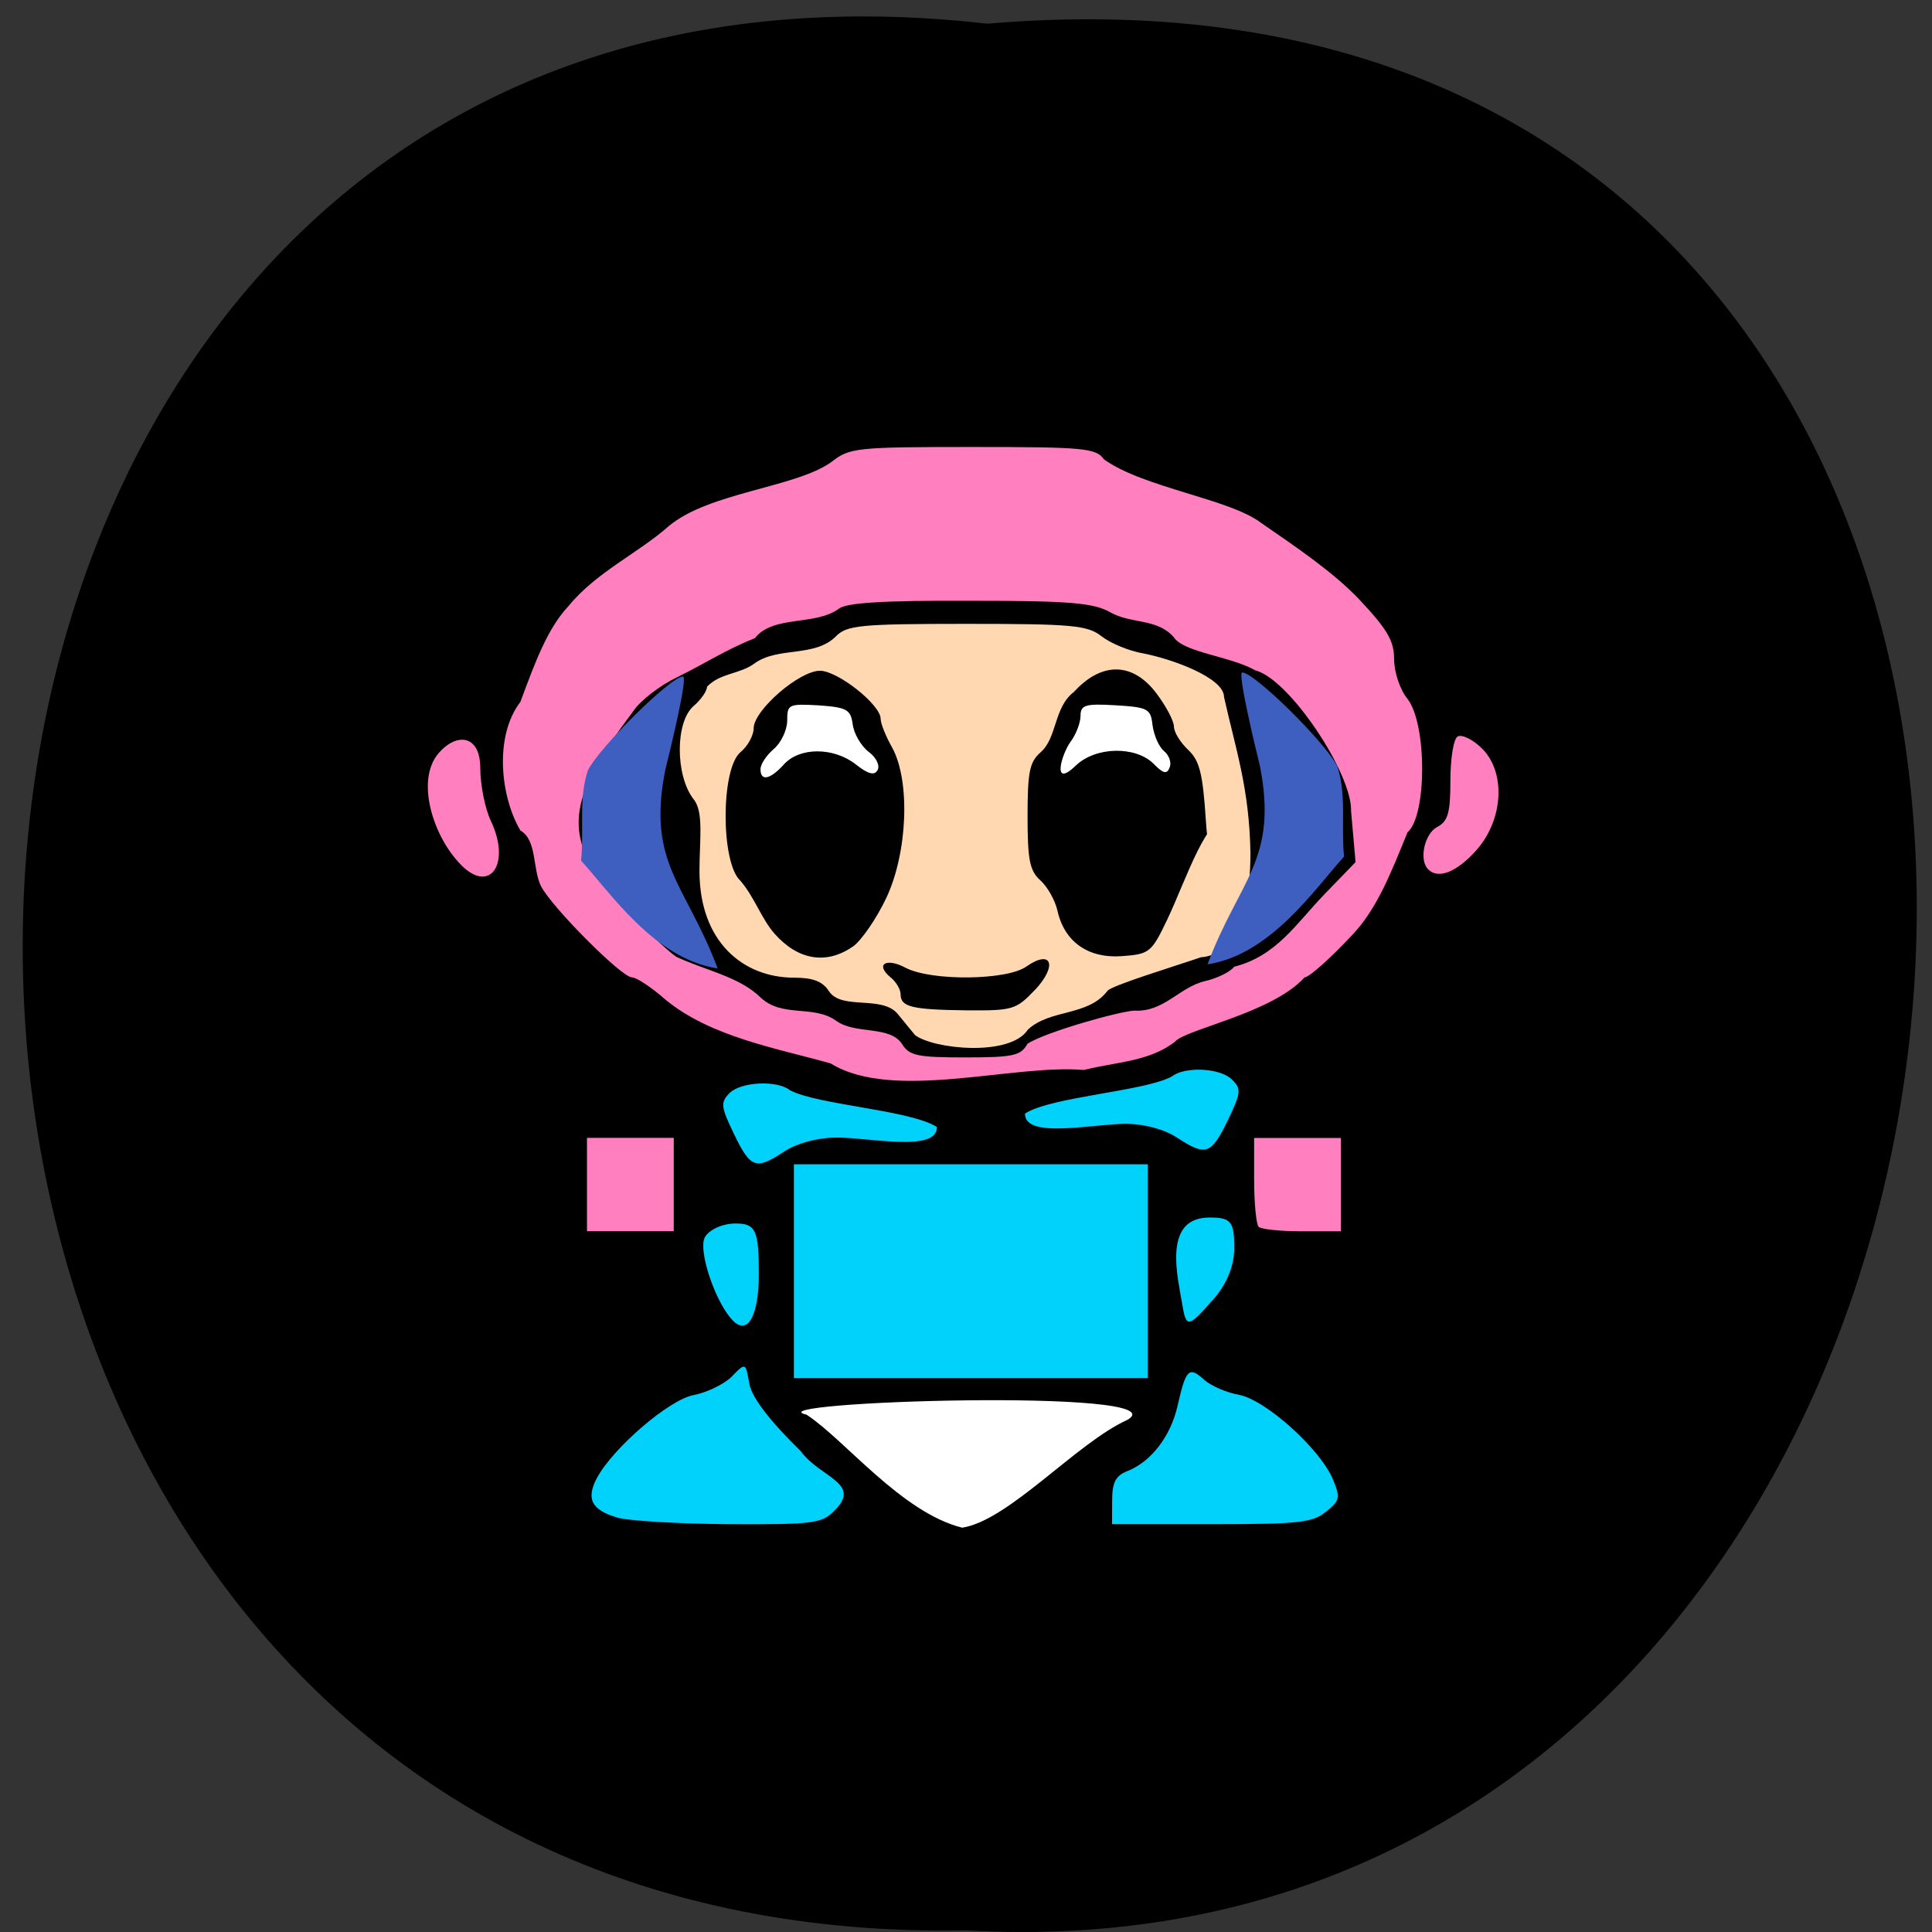 <svg xmlns="http://www.w3.org/2000/svg" viewBox="0 0 22 22"><rect x="0" y="0" width="22" height="22" fill="#333333" stroke="none"/><path d="m 11.242 0.27 c -14.434 -1.652 -14.773 21.992 -0.238 21.711 c 13.492 0.781 15.254 -23 0.238 -21.711"/><g fill="#ff7fbf"><path d="m 9.461 12.11 c -0.609 -0.172 -1.367 -0.301 -1.883 -0.727 c -0.16 -0.141 -0.332 -0.254 -0.383 -0.254 c -0.117 0 -0.914 -0.801 -1.035 -1.039 c -0.098 -0.199 -0.043 -0.523 -0.234 -0.633 c -0.223 -0.375 -0.305 -1.066 0 -1.465 c 0.164 -0.441 0.305 -0.832 0.547 -1.09 c 0.316 -0.387 0.797 -0.605 1.141 -0.91 c 0.461 -0.387 1.441 -0.438 1.852 -0.73 c 0.207 -0.164 0.281 -0.172 1.609 -0.172 c 1.266 0 1.406 0.012 1.496 0.141 c 0.453 0.324 1.43 0.449 1.789 0.723 c 0.395 0.273 0.816 0.555 1.117 0.871 c 0.32 0.34 0.398 0.473 0.398 0.68 c 0 0.148 0.066 0.348 0.152 0.453 c 0.223 0.285 0.223 1.332 0 1.52 c -0.195 0.484 -0.352 0.871 -0.617 1.156 c -0.254 0.273 -0.504 0.496 -0.555 0.496 c -0.371 0.41 -1.371 0.594 -1.477 0.734 c -0.297 0.227 -0.668 0.227 -1.035 0.32 c -0.805 -0.07 -2.176 0.363 -2.883 -0.074 m 2.238 -0.223 c 0.199 -0.133 1.047 -0.371 1.219 -0.379 c 0.336 0.02 0.516 -0.27 0.805 -0.336 c 0.133 -0.031 0.285 -0.102 0.332 -0.164 c 0.48 -0.121 0.707 -0.492 1.023 -0.82 l 0.359 -0.371 l -0.051 -0.578 c 0.016 -0.426 -0.703 -1.508 -1.09 -1.605 c -0.277 -0.16 -0.816 -0.203 -0.93 -0.379 c -0.188 -0.215 -0.48 -0.148 -0.719 -0.281 c -0.191 -0.109 -0.453 -0.133 -1.605 -0.133 c -0.988 -0.004 -1.406 0.023 -1.488 0.09 c -0.27 0.199 -0.75 0.07 -0.957 0.336 c -0.328 0.129 -0.59 0.301 -0.887 0.445 c -0.188 0.09 -0.414 0.262 -0.496 0.383 c -0.746 1 -0.883 1.445 -0.082 2.27 c 0.289 0.293 0.555 0.539 0.59 0.539 c 0.301 0.141 0.699 0.219 0.938 0.453 c 0.25 0.238 0.605 0.078 0.867 0.27 c 0.223 0.156 0.605 0.047 0.746 0.262 c 0.082 0.133 0.176 0.152 0.719 0.152 c 0.547 0 0.633 -0.02 0.707 -0.152"/><path d="m 5.25 9.848 c -0.316 -0.316 -0.523 -0.965 -0.254 -1.273 c 0.207 -0.238 0.473 -0.207 0.473 0.172 c 0 0.191 0.055 0.465 0.121 0.602 c 0.23 0.484 -0.008 0.836 -0.34 0.5"/><path d="m 16.262 9.898 c -0.105 -0.105 -0.043 -0.402 0.102 -0.48 c 0.125 -0.066 0.152 -0.16 0.152 -0.531 c 0 -0.246 0.035 -0.473 0.082 -0.5 c 0.043 -0.027 0.164 0.027 0.266 0.125 c 0.285 0.266 0.262 0.813 -0.051 1.168 c -0.223 0.25 -0.434 0.336 -0.551 0.219"/><path d="m 14.332 13.969 c -0.027 -0.027 -0.051 -0.27 -0.051 -0.531 v -0.48 h 0.988 v 1.063 h -0.445 c -0.242 0 -0.465 -0.023 -0.492 -0.051"/><path d="m 6.684 13.488 v -0.531 h 0.988 v 1.063 h -0.988"/></g><g fill="#00d2fc"><path d="m 9.04 14.473 v -1.215 h 4.03 v 2.434 h -4.03"/><path d="m 7.03 17.281 c -0.293 -0.086 -0.359 -0.211 -0.234 -0.449 c 0.184 -0.344 0.82 -0.891 1.098 -0.945 c 0.145 -0.027 0.336 -0.117 0.43 -0.203 c 0.18 -0.188 0.164 -0.156 0.211 0.082 c 0.031 0.152 0.227 0.41 0.582 0.758 c 0.23 0.309 0.703 0.363 0.383 0.68 c -0.145 0.145 -0.242 0.156 -1.203 0.152 c -0.574 -0.004 -1.141 -0.039 -1.266 -0.074"/><path d="m 12.664 17.09 c 0 -0.207 0.039 -0.285 0.168 -0.336 c 0.273 -0.105 0.5 -0.398 0.578 -0.75 c 0.094 -0.414 0.129 -0.449 0.301 -0.293 c 0.078 0.07 0.258 0.148 0.398 0.172 c 0.305 0.059 0.926 0.617 1.07 0.965 c 0.086 0.207 0.078 0.242 -0.082 0.367 c -0.152 0.125 -0.316 0.141 -1.305 0.141 h -1.129"/><path d="m 13.434 14.688 c -0.109 -0.566 0 -0.824 0.344 -0.824 c 0.238 0 0.277 0.047 0.277 0.344 c 0 0.219 -0.098 0.445 -0.27 0.621 c -0.313 0.363 -0.277 0.25 -0.352 -0.141"/><path d="m 13.406 12.957 c -0.137 -0.094 -0.363 -0.156 -0.57 -0.16 c -0.371 -0.004 -1.172 0.18 -1.164 -0.117 c 0.309 -0.195 1.352 -0.25 1.672 -0.422 c 0.145 -0.117 0.555 -0.098 0.684 0.035 c 0.109 0.105 0.105 0.148 -0.047 0.465 c -0.191 0.391 -0.25 0.41 -0.574 0.199"/><path d="m 8.32 15.01 c -0.195 -0.234 -0.371 -0.785 -0.293 -0.922 c 0.047 -0.086 0.203 -0.156 0.348 -0.156 c 0.23 0 0.266 0.074 0.266 0.574 c 0 0.504 -0.141 0.723 -0.32 0.504"/></g><path d="m 9.188 16.11 c -0.676 -0.148 4.293 -0.309 3.648 0.059 c -0.578 0.262 -1.348 1.145 -1.879 1.227 c -0.691 -0.172 -1.336 -1 -1.77 -1.285" fill="#fff"/><path d="m 10.223 11.547 c -0.18 -0.219 -0.641 -0.039 -0.785 -0.262 c -0.07 -0.109 -0.18 -0.152 -0.395 -0.152 c -0.582 0 -1.078 -0.41 -1.078 -1.215 c 0 -0.355 0.051 -0.672 -0.066 -0.816 c -0.211 -0.27 -0.211 -0.883 0 -1.063 c 0.086 -0.074 0.152 -0.172 0.152 -0.219 c 0.152 -0.16 0.379 -0.141 0.547 -0.27 c 0.27 -0.188 0.676 -0.063 0.918 -0.301 c 0.125 -0.129 0.27 -0.145 1.492 -0.145 c 1.203 0 1.375 0.016 1.535 0.141 c 0.098 0.078 0.313 0.168 0.473 0.195 c 0.328 0.063 0.922 0.277 0.922 0.496 c 0.133 0.598 0.289 1.039 0.301 1.781 c 0 1.109 -0.445 0.648 -0.508 -0.379 c -0.035 -0.531 -0.07 -0.676 -0.203 -0.801 c -0.086 -0.082 -0.16 -0.199 -0.16 -0.262 c 0 -0.066 -0.09 -0.234 -0.199 -0.379 c -0.27 -0.359 -0.625 -0.363 -0.941 -0.016 c -0.23 0.176 -0.188 0.52 -0.379 0.687 c -0.125 0.109 -0.148 0.223 -0.148 0.727 c 0 0.492 0.023 0.621 0.145 0.73 c 0.082 0.074 0.168 0.227 0.195 0.344 c 0.078 0.355 0.348 0.547 0.73 0.52 c 0.32 -0.023 0.34 -0.039 0.523 -0.422 c 0.207 -0.434 0.48 -1.277 0.691 -1.086 c 0.129 0.117 -0.063 0.934 0.188 0.813 c 0.852 -0.098 -0.176 0.703 -0.496 0.707 c -0.285 0.098 -1.027 0.324 -1.066 0.383 c -0.223 0.293 -0.648 0.203 -0.906 0.441 c -0.203 0.313 -1.074 0.223 -1.285 0.063 m 1.367 -0.516 c 0.258 -0.277 0.188 -0.465 -0.098 -0.266 c -0.223 0.16 -1.082 0.168 -1.375 0.016 c -0.227 -0.121 -0.352 -0.039 -0.172 0.109 c 0.063 0.051 0.113 0.137 0.113 0.191 c 0 0.145 0.125 0.176 0.75 0.184 c 0.531 0.004 0.566 -0.008 0.781 -0.234 m -2.074 -0.492 c 0.094 -0.066 0.266 -0.313 0.379 -0.551 c 0.246 -0.52 0.277 -1.34 0.066 -1.719 c -0.07 -0.125 -0.129 -0.27 -0.129 -0.324 c 0 -0.16 -0.484 -0.543 -0.688 -0.547 c -0.234 -0.004 -0.758 0.449 -0.758 0.656 c 0 0.078 -0.066 0.203 -0.152 0.273 c -0.223 0.191 -0.223 1.258 0 1.461 c 0.164 0.191 0.242 0.438 0.391 0.605 c 0.266 0.301 0.59 0.355 0.891 0.145" fill="#ffd8b1"/><g fill="#fff"><path d="m 12.195 8.441 c 0.059 -0.082 0.109 -0.211 0.109 -0.289 c 0 -0.125 0.055 -0.141 0.398 -0.121 c 0.371 0.023 0.402 0.039 0.422 0.227 c 0.016 0.113 0.07 0.242 0.129 0.293 c 0.059 0.047 0.09 0.133 0.066 0.188 c -0.031 0.082 -0.074 0.07 -0.184 -0.043 c -0.207 -0.203 -0.656 -0.195 -0.883 0.02 c -0.281 0.273 -0.164 -0.129 -0.059 -0.273"/><path d="m 8.66 8.758 c 0 -0.055 0.066 -0.156 0.152 -0.23 c 0.082 -0.07 0.152 -0.215 0.152 -0.324 c 0 -0.184 0.016 -0.191 0.359 -0.172 c 0.32 0.023 0.363 0.047 0.387 0.215 c 0.012 0.105 0.094 0.246 0.18 0.313 c 0.09 0.066 0.133 0.16 0.102 0.211 c -0.035 0.063 -0.109 0.043 -0.246 -0.066 c -0.254 -0.199 -0.641 -0.199 -0.82 0 c -0.156 0.172 -0.266 0.195 -0.266 0.055"/></g><g fill="#3e5fbf"><path d="m 6.617 9.801 c 0.035 -0.336 -0.031 -0.711 0.078 -1.031 c 0.145 -0.277 0.945 -1.066 1.082 -1.066 c 0.059 0 -0.141 0.82 -0.203 1.07 c -0.207 1.066 0.234 1.285 0.598 2.254 c -0.723 -0.109 -1.23 -0.875 -1.555 -1.227"/><path d="m 15.305 9.754 c -0.035 -0.336 0.031 -0.711 -0.078 -1.031 c -0.145 -0.281 -0.945 -1.066 -1.082 -1.066 c -0.055 0 0.141 0.82 0.203 1.07 c 0.207 1.066 -0.234 1.285 -0.598 2.254 c 0.723 -0.109 1.234 -0.875 1.555 -1.227"/></g><path d="m 8.934 13.11 c 0.137 -0.09 0.363 -0.152 0.57 -0.156 c 0.371 -0.008 1.172 0.176 1.164 -0.121 c -0.309 -0.195 -1.352 -0.25 -1.672 -0.418 c -0.145 -0.117 -0.555 -0.098 -0.688 0.031 c -0.105 0.109 -0.102 0.152 0.051 0.469 c 0.188 0.391 0.25 0.41 0.574 0.195" fill="#00d2fc"/></svg>